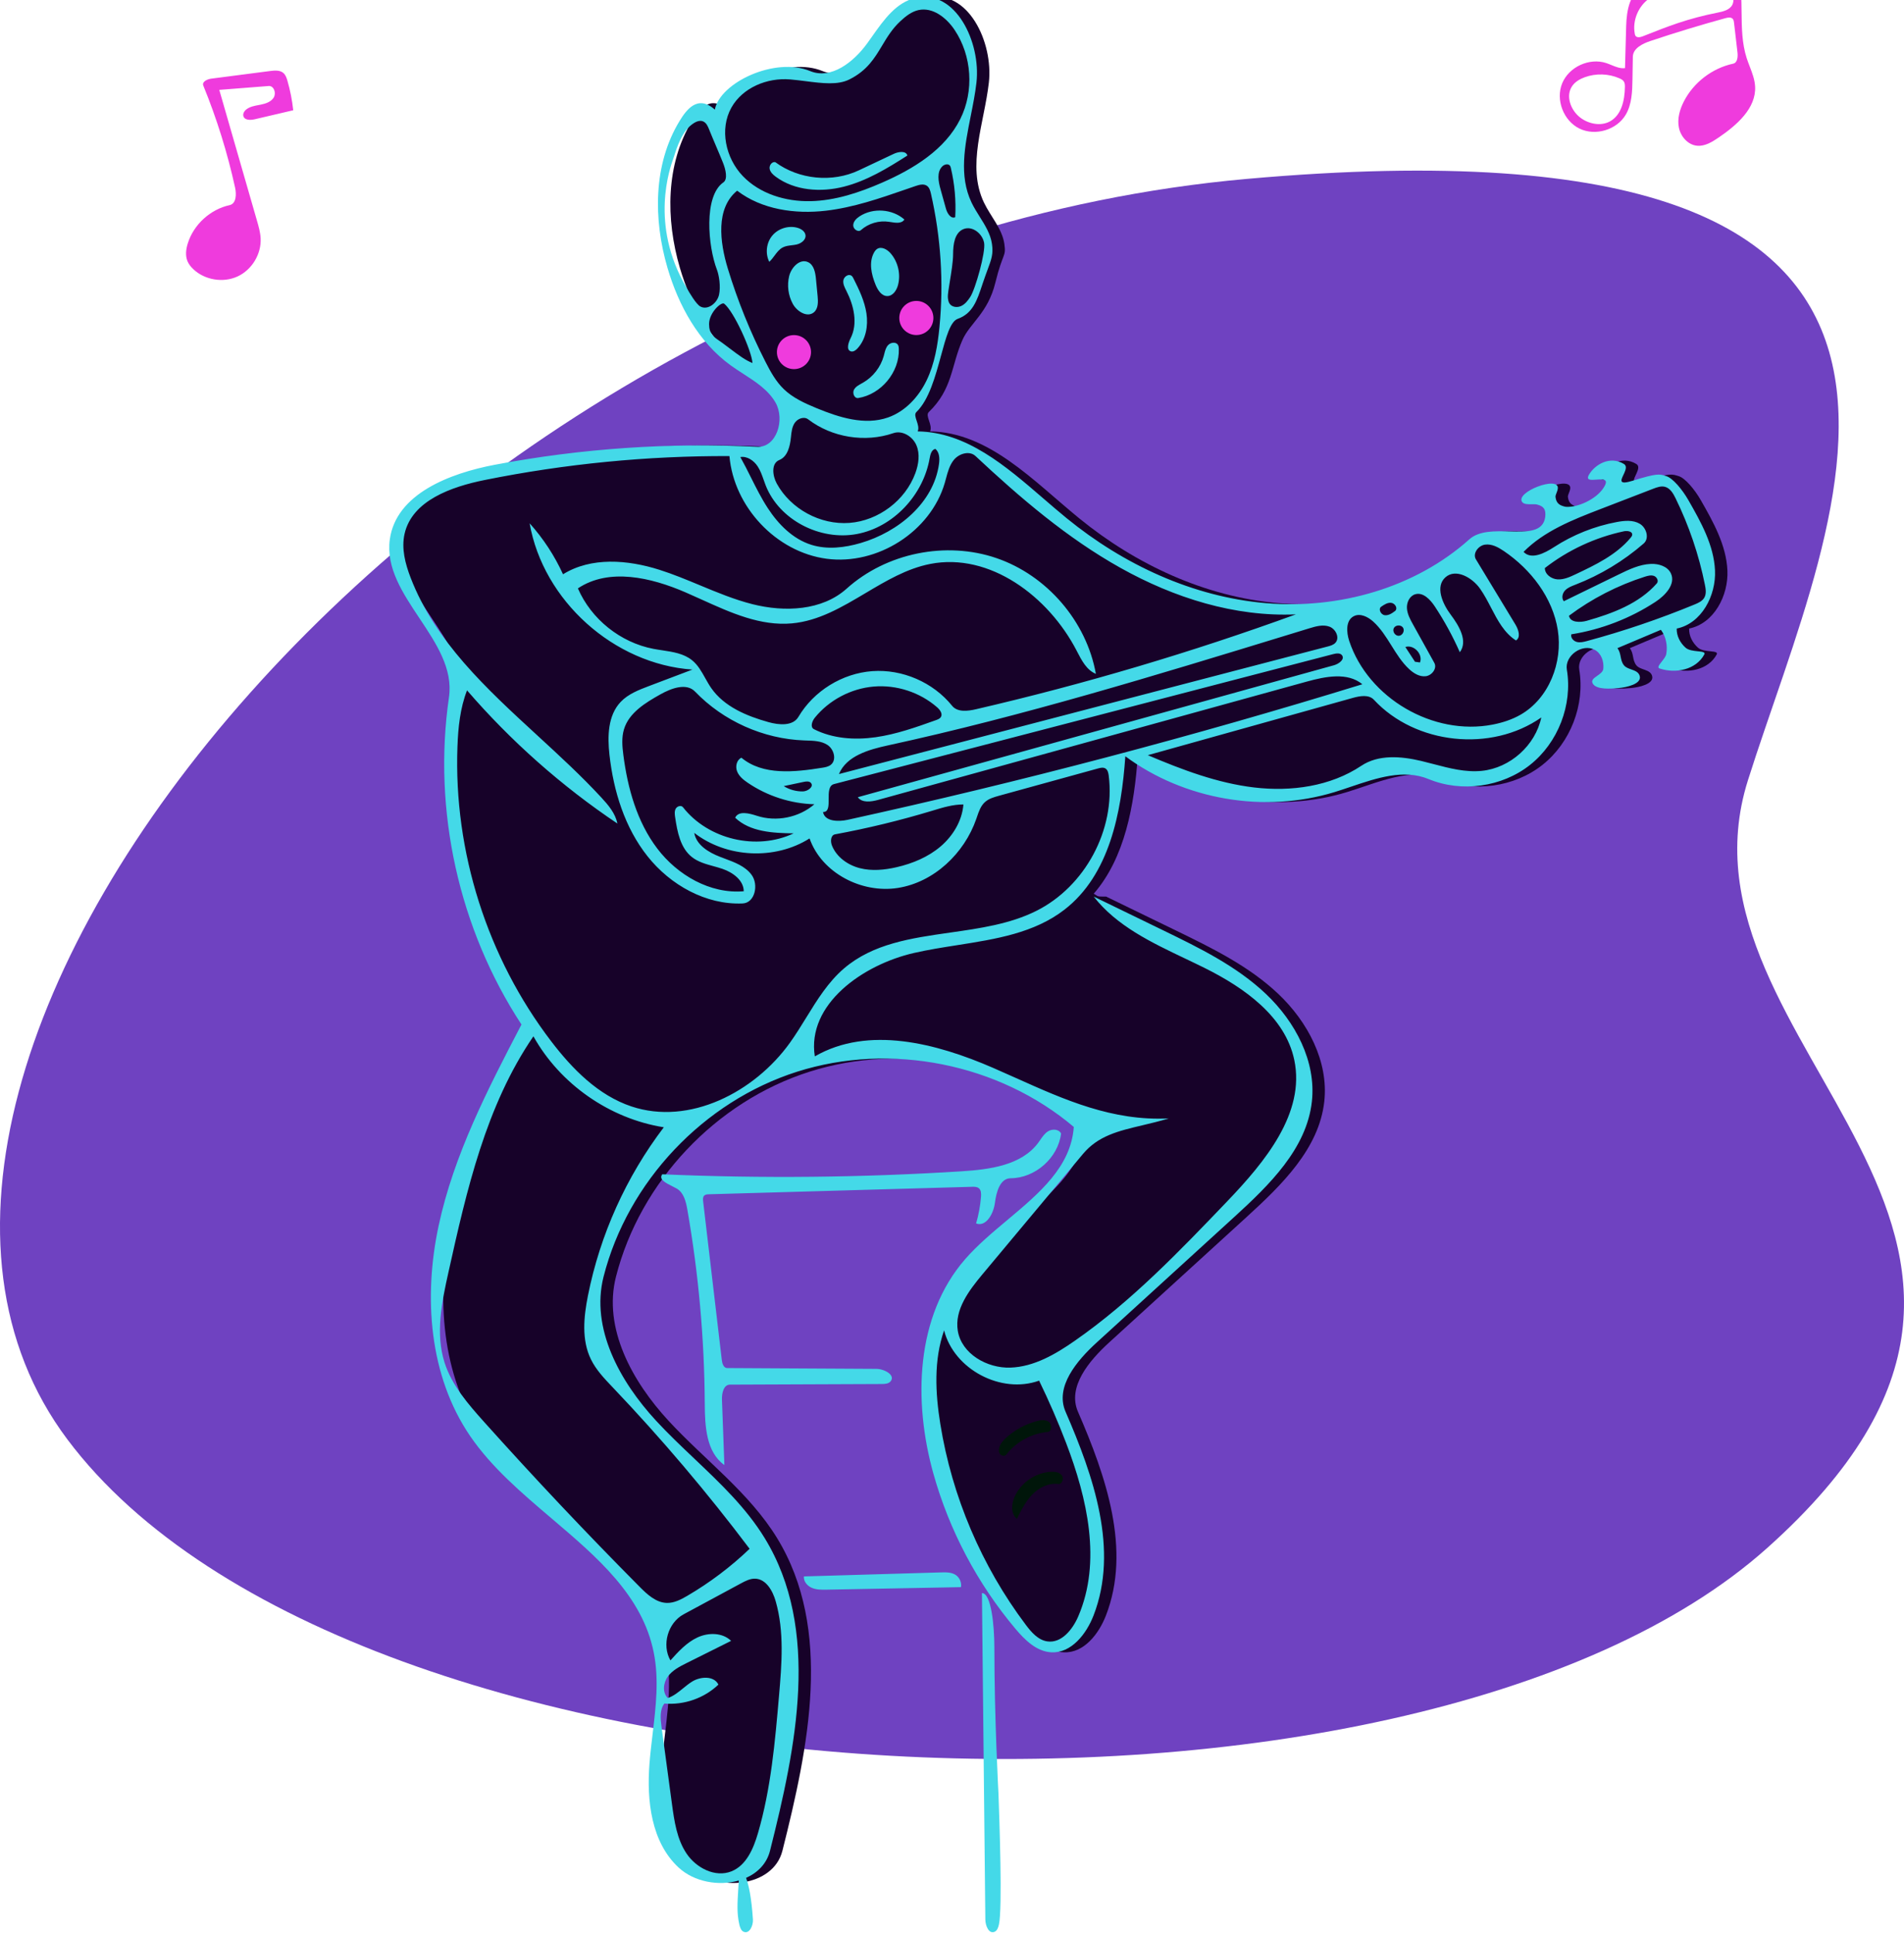 <svg width="614" height="623" viewBox="0 0 614 623" fill="none" xmlns="http://www.w3.org/2000/svg">
<path fill-rule="evenodd" clip-rule="evenodd" d="M569.764 499.088C684.613 396.616 536.334 338.145 563.662 251.549C590.99 164.953 660.161 34.723 402.07 57.667C143.978 80.611 -70.291 341.282 21.719 463.964C113.73 586.645 454.915 601.561 569.764 499.088Z" fill="#6F42C1"/>
<path fill-rule="evenodd" clip-rule="evenodd" d="M356.699 289.009C364.155 292.629 371.61 296.25 379.066 299.87C390.811 305.573 402.759 311.414 412.229 320.383C421.699 329.352 428.474 342.11 427.054 355.051C425.385 370.263 413.321 381.983 401.992 392.315C387.225 405.785 372.458 419.254 357.69 432.723C351.219 438.626 344.132 447.031 347.617 455.053C356.669 475.887 364.868 499.586 356.637 520.756C354.313 526.733 349.502 532.903 343.076 532.609C338.294 532.39 334.502 528.645 331.426 524.99C319.201 510.463 310.129 493.315 305.011 475.055C298.457 451.674 299.257 424.273 315.207 405.923C327.601 391.663 348.957 382.074 350.276 363.257C326.13 342.826 291.2 335.864 261.024 345.467C230.848 355.07 206.435 380.916 198.644 411.509C194.401 428.17 203.899 445.321 215.581 457.968C227.264 470.616 241.595 481.101 250.584 495.772C268.662 525.277 260.77 563.059 252.311 596.585C249.375 608.219 231.661 610.16 222.843 601.993C214.024 593.826 212.506 580.485 213.44 568.525C214.375 556.565 217.177 544.476 214.827 532.711C208.76 502.346 173.087 488.484 155.606 462.888C142.358 443.489 140.533 418.108 145.438 395.158C150.344 372.209 161.313 351.066 172.166 330.242C151.97 299.436 143.492 261.198 148.782 224.782C151.451 206.407 127.178 192.269 129.706 173.875C131.723 159.194 149.009 152.565 163.62 149.803C191.43 144.546 219.868 142.603 248.137 144.028C254.458 144.346 257.239 135.197 254.074 129.737C250.908 124.276 244.727 121.465 239.608 117.757C229.295 110.287 222.815 98.51 219.242 86.315C214.657 70.665 214.648 52.895 223.164 38.973C225.292 35.494 228.951 30.338 234.518 35.335C236.189 26.613 253.922 18.23 265.26 22.912C272.055 25.718 279.296 19.963 283.615 14.03C287.933 8.096 292.111 0.931 299.287 -0.679C312.137 -3.562 320.367 13.572 318.887 26.613C317.407 39.654 311.651 53.431 317.302 65.286C319.451 69.793 323.173 73.696 323.886 78.635C324.505 82.92 323.396 81.249 320.983 91.114C318.571 100.978 312.759 104.147 310.363 109.604C306.675 118.004 307.229 125.382 299.523 132.817C298.226 134.068 300.867 136.935 299.934 139.059C318.913 139.33 333.331 155.1 348.021 167.077C366.289 181.972 388.637 192.392 412.155 194.413C435.673 196.434 460.283 189.559 477.842 173.84C484.716 167.687 501.113 175.726 502.31 166.596C502.54 164.23 501.91 163.212 499.663 162.63C498.499 162.329 495.748 162.955 494.894 161.86C492.391 158.651 506.972 153.118 506.356 157.525C506.198 158.654 505.535 159.488 505.619 160.219C505.864 162.345 507.078 163.001 508.952 163.376C512.904 163.622 518.565 160.922 520.928 157.525C522.511 155.25 521.894 154.646 520.652 154.546C518.622 154.381 514.923 155.562 516.438 152.979C518.302 149.803 523.105 146.791 527.674 149.556C528.661 150.153 528.314 151.312 527.808 152.45C526.88 154.539 525.416 156.558 530.662 154.916C538.769 152.379 539.233 152.854 541.328 153.474C543.422 154.094 546.498 157.775 548.466 161.214C552.517 168.289 556.672 175.71 557.051 183.847C557.43 191.984 552.719 200.982 544.708 202.609C544.637 204.977 545.799 207.208 547.562 208.777C549.483 210.487 554.422 209.445 553.592 210.973C550.896 215.937 544.331 217.21 539.163 215.473C537.744 214.996 541.018 212.553 541.328 210.86C541.824 208.149 541.26 205.23 539.602 203.015C534.928 204.986 530.253 206.957 525.578 208.929C526.936 210.657 526.317 212.709 527.674 214.437C528.955 216.069 532.243 215.656 532.794 217.972C533.393 220.491 528.539 221.548 526.031 221.783C523.282 222.041 519.005 222.323 517.724 220.491C516.269 218.408 520.829 217.741 521.04 215.562C521.27 213.183 520.397 210.641 518.302 209.49C514.287 207.285 508.527 211.345 509.276 215.851C511.164 227.204 506.443 239.411 497.398 246.566C488.353 253.721 475.35 255.534 464.681 251.128C455.034 247.144 444.349 252.269 434.367 255.323C411.737 262.249 385.914 257.832 366.897 243.783C365.799 259.488 362.781 276.499 352.706 288.079C354.34 289.009 353.5 289.009 356.699 289.009Z" fill="#170229"/>
<ellipse cx="256.038" cy="113.5" rx="5.5" ry="5.482" fill="#EF3BDD"/>
<circle cx="295.5" cy="102.5" r="5.5" fill="#EF3BDD"/>
<path fill-rule="evenodd" clip-rule="evenodd" d="M327.621 347.487C325.145 346.377 322.665 345.266 320.17 344.184C301.904 336.26 279.995 330.561 262.761 340.518C260.129 323.765 278.155 310.97 294.743 307.18C299.293 306.14 303.987 305.403 308.682 304.666C321.105 302.715 333.531 300.763 343.283 293.211C357.762 281.998 361.623 262.011 362.897 243.783C381.914 257.832 407.737 262.249 430.367 255.323C432.095 254.795 433.843 254.204 435.603 253.609C444.016 250.768 452.704 247.833 460.681 251.128C471.35 255.534 484.353 253.721 493.398 246.566C502.443 239.411 507.164 227.204 505.276 215.851C504.527 211.345 510.287 207.285 514.302 209.49C516.397 210.641 517.27 213.183 517.04 215.562C516.946 216.537 515.98 217.21 515.072 217.842C513.952 218.622 512.92 219.34 513.724 220.491C515.005 222.323 519.282 222.041 522.031 221.783C524.539 221.548 529.393 220.491 528.794 217.972C528.478 216.645 527.264 216.214 526.043 215.781C525.134 215.458 524.221 215.134 523.674 214.437C522.996 213.573 522.811 212.628 522.626 211.683C522.442 210.738 522.257 209.793 521.578 208.929L535.602 203.015C537.26 205.23 537.824 208.149 537.328 210.86C537.194 211.588 536.513 212.455 535.893 213.244C535.07 214.291 534.354 215.201 535.163 215.473C540.331 217.21 546.896 215.937 549.592 210.973C550.014 210.196 548.944 210.084 547.538 209.936C546.179 209.793 544.506 209.617 543.562 208.777C541.799 207.208 540.637 204.977 540.708 202.609C548.719 200.982 553.43 191.984 553.051 183.847C552.672 175.71 548.517 168.289 544.466 161.214C542.498 157.775 539.422 154.094 537.328 153.474C537.198 153.436 537.074 153.398 536.954 153.361C535.146 152.807 534.265 152.537 526.662 154.916C521.953 156.39 522.65 154.914 523.514 153.086C523.612 152.877 523.713 152.664 523.808 152.45C524.314 151.312 524.661 150.153 523.674 149.556C519.105 146.791 514.302 149.803 512.438 152.979C511.325 154.876 513.024 154.743 514.81 154.604C515.456 154.553 516.113 154.502 516.652 154.546C517.894 154.646 518.511 155.25 516.928 157.525C514.565 160.922 508.904 163.622 504.952 163.376C503.078 163.001 501.864 162.345 501.619 160.219C501.574 159.83 501.741 159.412 501.93 158.937C502.097 158.518 502.282 158.054 502.356 157.525C502.972 153.118 488.391 158.651 490.894 161.86C491.451 162.574 492.813 162.557 494.016 162.541C494.66 162.533 495.258 162.526 495.663 162.63C497.91 163.212 498.54 164.23 498.31 166.596C497.657 171.581 492.471 171.447 486.778 171.3C482.045 171.178 476.962 171.047 473.842 173.84C456.283 189.559 431.673 196.434 408.155 194.413C384.637 192.392 362.289 181.972 344.021 167.077C341.499 165.021 338.986 162.853 336.456 160.672C324.247 150.143 311.656 139.284 295.934 139.059C296.396 138.008 295.983 136.775 295.604 135.647C295.218 134.494 294.868 133.449 295.523 132.817C299.582 128.901 301.655 121.274 303.451 114.668C305.064 108.731 306.454 103.62 308.858 102.771C313.669 101.072 315.08 96.83 316.708 91.938C316.799 91.665 316.891 91.39 316.983 91.114C317.539 89.458 318.034 88.12 318.456 86.981C319.748 83.496 320.352 81.864 319.886 78.635C319.421 75.415 317.677 72.635 315.923 69.841C314.988 68.35 314.05 66.854 313.302 65.286C309.191 56.661 311.117 47.02 313.042 37.384C313.763 33.775 314.483 30.166 314.887 26.613C316.367 13.572 308.137 -3.562 295.287 -0.679C289.025 0.726 285.047 6.36 281.265 11.715C280.713 12.497 280.165 13.274 279.615 14.03C275.296 19.963 268.055 25.718 261.26 22.912C249.922 18.23 232.189 26.613 230.518 35.335C224.951 30.338 221.292 35.494 219.164 38.973C210.648 52.895 210.657 70.665 215.242 86.315C218.815 98.51 225.295 110.287 235.608 117.757C236.919 118.707 238.3 119.598 239.682 120.489C243.695 123.079 247.719 125.675 250.074 129.737C253.239 135.197 250.458 144.346 244.137 144.028C215.868 142.603 187.43 144.546 159.62 149.803C145.009 152.565 127.723 159.194 125.706 173.875C124.445 183.052 129.855 191.17 135.262 199.283C140.692 207.431 146.119 215.575 144.782 224.782C139.492 261.198 147.97 299.436 168.166 330.242C157.313 351.066 146.344 372.209 141.438 395.158C136.533 418.108 138.358 443.489 151.606 462.888C158.51 472.997 168.252 481.276 177.886 489.463C192.647 502.007 207.156 514.338 210.827 532.711C212.552 541.347 211.501 550.159 210.45 558.966C210.069 562.156 209.689 565.345 209.44 568.525C208.506 580.485 210.024 593.826 218.843 601.993C223.878 606.656 231.813 608.024 238.242 606.173C238.187 607.157 238.13 608.072 238.076 608.933C237.784 613.624 237.592 616.701 238.417 620.348C238.632 621.298 238.982 622.38 239.895 622.726C241.713 623.414 242.926 620.64 242.803 618.756C242.337 611.622 241.445 607.596 240.587 605.323C244.328 603.659 247.262 600.74 248.311 596.585C256.77 563.059 264.662 525.277 246.584 495.772C240.612 486.025 232.282 478.125 223.937 470.212C219.721 466.214 215.502 462.213 211.581 457.968C199.899 445.321 190.401 428.17 194.644 411.509C202.435 380.916 226.848 355.07 257.024 345.467C287.2 335.864 322.13 342.826 346.276 363.257C345.377 376.074 335.183 384.61 324.856 393.256C320.022 397.304 315.159 401.376 311.207 405.923C295.257 424.273 294.457 451.674 301.011 475.055C306.129 493.315 315.201 510.463 327.426 524.99C330.502 528.645 334.294 532.39 339.076 532.609C345.502 532.903 350.313 526.733 352.637 520.756C360.868 499.586 352.669 475.887 343.617 455.053C340.132 447.031 347.219 438.626 353.69 432.723L397.992 392.315C409.321 381.983 421.385 370.263 423.054 355.051C424.474 342.11 417.699 329.352 408.229 320.383C398.759 311.414 386.811 305.573 375.066 299.87L352.699 289.009C360.072 298.451 371.2 303.752 382.157 308.971C384.274 309.979 386.384 310.984 388.46 312.015C401.28 318.386 414.441 327.683 417.376 341.654C420.983 358.817 407.88 374.571 395.732 387.26C380.35 403.327 364.833 419.51 346.559 432.22C340.342 436.544 333.447 440.568 325.869 440.839C318.291 441.11 310.048 436.377 308.858 428.915C307.784 422.179 312.441 416.005 316.821 410.763L349.21 371.995C354.132 366.103 360.617 364.57 368.331 362.746C371.045 362.104 373.911 361.427 376.914 360.51C358.74 361.434 343.265 354.499 327.621 347.487ZM196.538 243.295C197.845 255.029 201.473 266.779 208.83 276.033C216.187 285.288 227.65 291.73 239.488 291.219C243.452 291.047 244.722 285.171 242.368 281.988C240.327 279.228 236.951 277.971 233.678 276.753C233.177 276.567 232.679 276.381 232.189 276.191C228.49 274.761 224.546 272.367 223.878 268.47C234.315 276.561 249.897 277.312 261.069 270.262C264.958 281.382 277.857 288.059 289.531 286.223C301.205 284.387 310.963 275.09 314.835 263.964C314.909 263.751 314.982 263.536 315.055 263.321C315.643 261.589 316.248 259.809 317.585 258.583C318.83 257.44 320.528 256.955 322.16 256.505L354.08 247.71C354.872 247.492 355.771 247.286 356.474 247.711C357.223 248.164 357.43 249.139 357.54 250.006C359.748 267.454 349.918 285.781 334.132 293.647C325.667 297.865 315.995 299.243 306.405 300.61C293.892 302.392 281.521 304.155 272.16 312.178C267.066 316.544 263.531 322.279 259.99 328.026C258.298 330.771 256.605 333.519 254.739 336.121C243.298 352.08 222.284 362.887 203.622 356.651C192.91 353.072 184.584 344.602 177.741 335.645C157.14 308.682 146.265 274.496 147.518 240.631C147.745 234.487 148.378 228.266 150.608 222.533C164.751 238.909 181.104 253.389 199.088 265.458C198.46 262.208 196.2 259.54 193.95 257.104C187.513 250.135 180.409 243.607 173.313 237.087C156.81 221.925 140.35 206.802 132.424 186.241C130.681 181.721 129.393 176.787 130.466 172.065C132.901 161.355 145.533 156.897 156.336 154.722C182.281 149.501 208.76 146.914 235.229 147.016C236.634 163.352 250.276 177.963 266.59 180.114C282.904 182.265 300.096 171.386 304.677 155.638C304.813 155.17 304.94 154.697 305.068 154.222C305.637 152.106 306.212 149.968 307.573 148.274C309.239 146.2 312.627 145.18 314.571 146.998C328.983 160.47 344.107 173.422 361.341 183.057C378.576 192.692 398.157 198.906 417.9 198.035C384.176 210.294 349.706 220.513 314.741 228.616C312.067 229.236 308.756 229.642 307.037 227.51C300.947 219.951 291.016 215.637 281.313 216.336C271.61 217.035 262.405 222.727 257.47 231.081C255.683 234.105 251.225 233.725 247.833 232.779C240.778 230.812 233.517 227.786 229.348 221.783C228.644 220.77 228.034 219.679 227.425 218.591C226.234 216.461 225.047 214.338 223.167 212.817C220.508 210.665 217.026 210.141 213.577 209.621C212.618 209.477 211.662 209.333 210.727 209.154C200.08 207.123 190.651 199.578 186.361 189.659C196.398 182.962 209.952 186.14 221.034 190.93C222.779 191.684 224.529 192.476 226.285 193.272C235.68 197.527 245.266 201.868 255.401 200.94C264.018 200.152 271.538 195.684 279.091 191.197C285.769 187.229 292.471 183.247 299.978 181.78C319.238 178.016 338.143 192.306 347.16 209.676C347.229 209.809 347.298 209.943 347.367 210.077C348.843 212.928 350.438 216.013 353.396 217.21C350.378 200.303 337.633 185.473 321.331 179.901C305.03 174.328 285.832 178.238 273.033 189.738C265.091 196.874 253.023 197.378 242.658 194.756C236.82 193.278 231.256 190.965 225.688 188.651C221.371 186.856 217.051 185.06 212.599 183.652C202.406 180.429 190.634 179.475 181.561 185.116C178.837 179.136 175.194 173.572 170.796 168.681C175.154 193.602 197.966 214.092 223.295 215.836L209.24 221.157C205.956 222.4 202.552 223.721 200.142 226.268C196.015 230.629 195.874 237.338 196.538 243.295ZM189.604 417.611C188.238 424.47 187.489 431.902 190.568 438.185C192.227 441.572 194.877 444.354 197.483 447.09L197.662 447.277C213.336 463.739 228.059 481.099 241.734 499.245C235.662 505.056 228.903 510.154 221.641 514.4C219.618 515.582 217.434 516.731 215.089 516.689C211.594 516.626 208.754 513.994 206.296 511.519C189.124 494.232 172.396 476.508 156.133 458.37C150.962 452.603 145.704 446.564 143.354 439.194C140.367 429.826 142.482 419.69 144.614 410.093C150.495 383.628 156.681 356.44 172.014 334.049C180.628 349.461 196.581 360.585 214.064 363.37C201.941 379.301 193.509 398.001 189.604 417.611ZM298.842 122.556C296.277 127.9 291.95 132.621 286.339 134.578C278.859 137.188 270.631 134.577 263.307 131.558C259.502 129.989 255.656 128.249 252.709 125.382C250.207 122.95 248.493 119.84 246.905 116.737C241.961 107.073 237.876 96.973 234.712 86.594C232.096 78.012 230.748 67.151 237.712 61.467C245.666 67.55 256.365 69.076 266.325 67.922C275.181 66.896 283.664 63.963 292.102 61.046C293.155 60.682 294.207 60.318 295.259 59.958C296.461 59.547 297.883 59.168 298.92 59.898C299.714 60.458 299.994 61.484 300.21 62.428C303.414 76.472 304.347 91.027 302.963 105.363C302.394 111.259 301.407 117.213 298.842 122.556ZM330.802 523.754C316.542 504.813 306.99 482.38 303.229 459.001C301.614 448.963 301.092 438.443 304.449 428.843C307.655 441.416 322.841 449.446 335.089 445.043C338.286 451.604 341.192 458.306 343.796 465.122C350.638 483.031 355.296 503.411 347.718 521.023C345.896 525.257 342.298 529.765 337.725 529.089C334.76 528.65 332.6 526.142 330.802 523.754ZM235.86 34.684C239.465 28.25 247.397 24.982 254.766 25.6C256.485 25.744 258.198 25.962 259.877 26.175C265.195 26.851 270.169 27.483 273.925 25.6C279.644 22.733 282.033 18.748 284.466 14.692C286.09 11.985 287.732 9.245 290.397 6.786C292.083 5.23 293.962 3.736 296.207 3.245C300.796 2.239 305.203 5.721 307.817 9.613C313.428 17.964 314.168 29.331 309.688 38.335C304.754 48.251 294.583 54.456 284.407 58.894C277.081 62.089 269.328 64.68 261.333 64.845C253.337 65.01 245.017 62.487 239.504 56.715C233.991 50.942 231.962 41.641 235.86 34.684ZM213.316 556.522C212.973 553.989 212.703 551.159 214.246 549.117C220.568 549.684 227.094 547.401 231.672 543.02C230.28 540.156 225.969 540.35 223.246 542.012C222.2 542.651 221.24 543.434 220.283 544.216C218.747 545.47 217.217 546.719 215.354 547.349C213.553 545.573 213.876 542.439 215.374 540.402C216.872 538.366 219.226 537.165 221.492 536.036L235.762 528.924C233.02 526.22 228.45 526.185 224.951 527.803C221.452 529.42 218.775 532.356 216.198 535.216C213.338 530.239 215.379 523.096 220.442 520.365L238.929 510.396C240.365 509.622 241.888 508.826 243.52 508.874C247.055 508.979 249.187 512.792 250.154 516.18C252.951 525.984 252.098 536.404 251.222 546.558C249.933 561.49 248.624 576.537 244.421 590.927C242.972 595.887 240.686 601.289 235.874 603.212C230.654 605.298 224.514 602.132 221.393 597.471C218.271 592.81 217.441 587.04 216.69 581.487L213.316 556.522ZM459.776 217.972C461.777 217.728 463.511 215.424 462.535 213.666L455.663 201.28C454.757 199.648 453.831 197.947 453.71 196.086C453.59 194.226 454.523 192.157 456.303 191.582C458.851 190.758 461.194 193.213 462.669 195.441C465.777 200.136 468.487 205.091 470.76 210.238C473.458 206.656 470.511 201.71 467.818 198.124C465.126 194.539 462.769 189.041 466.137 186.075C469.463 183.146 474.749 186.148 477.298 189.77C478.636 191.673 479.736 193.783 480.832 195.886C482.956 199.959 485.064 204.003 488.859 206.446C490.498 205.448 489.682 202.946 488.688 201.308L475.953 180.303C474.815 178.425 476.697 175.878 478.876 175.561C481.055 175.244 483.158 176.405 484.979 177.64C493.736 183.581 500.71 192.674 502.356 203.102C504.001 213.53 499.533 225.115 490.35 230.379C487.573 231.971 484.479 232.963 481.334 233.572C462.19 237.281 441.238 225.069 435.1 206.625C434.161 203.802 433.934 199.946 436.6 198.609C438.632 197.59 441.087 198.801 442.78 200.316C445.225 202.505 446.972 205.306 448.72 208.108C450.404 210.807 452.089 213.508 454.399 215.665C455.871 217.039 457.774 218.216 459.776 217.972ZM260.066 238.696C262.418 238.768 264.855 238.843 266.81 240.105C268.967 241.496 269.907 245.018 267.864 246.571C267.091 247.158 266.088 247.329 265.128 247.483C256.206 248.908 246.027 250.017 239.09 244.246C237.531 244.955 237.076 247.093 237.712 248.679C238.349 250.265 239.765 251.394 241.183 252.354C247.477 256.619 255.013 259.041 262.622 259.246C257.639 263.546 250.345 265.01 244.079 262.966C241.62 262.163 238.16 261.248 237.072 263.588C241.897 268.184 249.262 268.537 255.937 268.623C244.013 274.285 228.368 270.598 220.253 260.213C219.676 259.473 218.373 259.851 217.914 260.669C217.455 261.487 217.58 262.493 217.718 263.42C218.42 268.138 219.384 273.326 223.143 276.28C225.132 277.844 227.601 278.525 230.071 279.207C231.056 279.478 232.042 279.75 232.998 280.079C236.349 281.229 239.813 283.754 239.845 287.286C229.049 288.213 218.48 282.117 211.945 273.505C205.409 264.894 202.406 254.097 201.022 243.389C200.664 240.621 200.412 237.755 201.219 235.082C202.826 229.761 208.102 226.544 212.964 223.822C216.491 221.847 221.355 220.028 224.152 222.939C233.267 232.426 246.171 238.194 259.343 238.672C259.583 238.681 259.824 238.688 260.066 238.696ZM283.222 257.824L421.385 219.714C427.401 218.054 434.522 216.603 439.337 220.563C384.635 237.407 329.231 251.992 273.317 264.267C270.273 264.935 265.934 264.801 265.403 261.741C267.241 261.809 267.233 259.756 267.226 257.585C267.218 255.448 267.21 253.196 268.962 252.741L429.968 210.84C430.942 210.587 432.177 210.418 432.774 211.224C433.745 212.536 431.758 214.001 430.182 214.437L276.625 256.974C278.018 258.882 280.939 258.453 283.222 257.824ZM438.998 246.842C429.03 253.497 416.376 255.244 404.46 253.836C392.545 252.429 381.186 248.108 370.145 243.429L436.248 224.967C438.565 224.32 441.426 223.811 443.061 225.571C456.474 240.011 480.881 242.588 497.034 231.269C495.15 240.255 486.993 247.566 477.826 248.483C472.604 249.006 467.461 247.656 462.345 246.312C460.988 245.956 459.633 245.6 458.279 245.279C451.818 243.751 444.514 243.159 438.998 246.842ZM256.325 136.258C257.269 134.911 259.3 134.169 260.609 135.168C268.28 141.026 278.944 142.756 288.083 139.624C291 138.625 294.319 140.694 295.523 143.524C296.727 146.354 296.241 149.632 295.183 152.519C291.962 161.31 283.291 167.85 273.925 168.554C264.559 169.258 255.002 164.087 250.494 155.877C249.103 153.342 248.638 149.369 251.323 148.277C254 147.187 254.767 143.829 255.056 140.961L255.065 140.874C255.227 139.266 255.397 137.58 256.325 136.258ZM511.77 206.631C510.691 206.922 509.549 207.208 508.47 206.92C507.39 206.632 506.437 205.55 506.709 204.47C516.371 202.941 525.697 199.344 533.873 193.992C537.058 191.907 540.438 188.274 538.831 184.832C537.765 182.55 534.905 181.672 532.38 181.774C528.725 181.923 525.318 183.557 522.031 185.159L504.302 193.8C503.478 192.827 503.82 191.263 504.692 190.332C505.532 189.435 506.724 188.975 507.875 188.531L508.003 188.481C516.052 185.368 523.55 180.85 530.054 175.192C531.958 173.536 530.969 170.122 528.794 168.837C526.619 167.552 523.886 167.805 521.4 168.268C514.19 169.61 507.251 172.382 501.107 176.374C498.083 178.34 493.789 180.516 491.315 177.895C497.992 171.152 507.145 167.553 516.012 164.137L533.171 157.525C534.364 157.066 535.654 156.599 536.893 156.915C538.579 157.345 539.567 159.043 540.331 160.602C544.665 169.445 547.855 178.843 549.799 188.491C550.081 189.891 550.315 191.438 549.592 192.67C548.936 193.788 547.657 194.36 546.457 194.854C535.161 199.51 523.568 203.446 511.77 206.631ZM430.619 207.221C429.977 207.902 429.019 208.168 428.111 208.405L270.539 249.513C272.985 243.626 280.176 241.612 286.424 240.253C329.899 230.798 372.488 217.76 415.031 204.736C417.45 203.995 419.869 203.255 422.288 202.515C424.387 201.873 426.673 201.234 428.73 202.001C430.786 202.768 432.123 205.627 430.619 207.221ZM217.355 50.443C218.32 47.295 219.898 42.944 222.368 40.756C223.627 39.641 225.332 38.451 226.848 39.185C227.801 39.646 228.268 40.712 228.658 41.693C229.243 43.16 230.077 45.127 230.911 47.093C231.745 49.06 232.579 51.027 233.163 52.494C233.983 54.552 234.775 57.75 233.273 58.789C226.848 63.233 228.31 79.456 231.187 86.921C231.874 88.703 232.463 92.356 231.871 95.018C231.279 97.681 228.31 100.076 225.882 98.817C224.489 98.095 222.279 94.269 221.479 92.883C221.406 92.756 221.345 92.65 221.297 92.568C209.461 72.389 216.022 54.16 217.203 50.879C217.276 50.675 217.329 50.529 217.355 50.443ZM269.279 268.944C279.801 267.001 290.215 264.476 300.456 261.384C300.615 261.336 300.774 261.288 300.933 261.24C304.121 260.274 307.356 259.295 310.682 259.311C310.265 264.558 307.34 269.418 303.328 272.841C299.316 276.263 294.292 278.348 289.146 279.534C285.244 280.433 281.13 280.837 277.252 279.839C273.375 278.84 269.758 276.258 268.284 272.548C267.756 271.218 267.868 269.204 269.279 268.944ZM282.324 237.645C275.613 238.593 268.52 238.107 262.479 235.045C261.202 234.398 261.863 232.452 262.765 231.343C267.403 225.641 274.428 221.931 281.767 221.307C289.106 220.684 296.66 223.155 302.2 227.992C303.116 228.792 304.046 230.057 303.428 231.102C303.103 231.652 302.451 231.906 301.848 232.122C295.469 234.403 289.035 236.698 282.324 237.645ZM261.648 175.619C255.682 173.755 251.012 169.023 247.601 163.801C245.533 160.636 243.841 157.254 242.148 153.871C241.048 151.672 239.948 149.474 238.744 147.333C240.955 146.967 243.107 148.469 244.333 150.338C245.209 151.673 245.739 153.183 246.27 154.695C246.483 155.3 246.696 155.906 246.93 156.5C251.342 167.661 264.481 174.354 276.314 172.142C288.147 169.93 297.742 159.545 299.794 147.725C300.009 146.483 300.401 144.946 301.641 144.7C302.982 145.815 303.042 147.832 302.805 149.556C301.088 162.071 289.702 171.487 277.539 175.043C272.377 176.552 266.781 177.223 261.648 175.619ZM498.183 183.112C505.638 177.314 514.426 173.227 523.674 171.256C524.785 171.019 526.451 171.263 526.351 172.39C526.319 172.746 526.087 173.049 525.858 173.324C521.264 178.846 514.539 182.077 508.031 185.143C506.208 186.002 504.286 186.881 502.273 186.757C500.26 186.633 498.18 185.122 498.183 183.112ZM530.447 185.891C531.405 185.586 532.454 185.3 533.395 185.652C534.337 186.004 534.959 187.293 534.297 188.046C528.589 194.539 520.048 197.743 511.716 200.102C509.537 200.719 506.334 200.703 505.962 198.477C513.345 192.964 521.659 188.69 530.447 185.891ZM306.295 90.768C306.777 87.797 307.353 84.247 307.353 81.951C307.353 78.797 307.833 74.939 310.785 73.816C313.614 72.739 316.811 75.322 317.356 78.291C317.901 81.26 314.536 93.246 312.864 95.764C312.101 96.914 311.212 98.061 309.956 98.639C308.699 99.218 306.988 99.031 306.219 97.884C305.818 97.287 305.728 96.542 305.66 95.827C305.591 95.111 305.914 93.121 306.295 90.768ZM306.363 53.431C306.51 53.642 306.574 53.898 306.633 54.149C307.859 59.334 308.334 64.695 308.04 70.014C306.634 70.644 305.47 68.774 305.056 67.294L303.289 60.963C302.594 58.471 302.033 55.421 303.89 53.614C304.564 52.958 305.825 52.66 306.363 53.431ZM231.967 109.848C230.14 108.59 228.658 107.57 228.658 104.458C228.658 100.776 232.652 97.187 233.522 97.884C236.686 100.418 242.373 112.983 242.658 117.018C240.277 116.049 238.522 114.728 235.318 112.315C234.62 111.79 233.854 111.214 232.998 110.577C232.647 110.317 232.301 110.079 231.967 109.848ZM252.733 253.399L259.186 252.039C259.991 251.87 260.969 251.753 261.508 252.373C262.545 253.568 260.502 255.077 258.917 255.106C256.748 255.146 254.572 254.546 252.733 253.399ZM448.627 194.318C449.795 194.45 450.781 195.935 450.013 196.821L449.942 196.901C448.934 197.669 447.774 198.479 446.518 198.299C445.262 198.118 444.378 196.285 445.417 195.561C446.38 194.889 447.46 194.186 448.627 194.318ZM457.912 213.543L456.445 213.329L456.302 213.315L453.195 208.552C455.92 207.673 458.956 210.886 457.912 213.543ZM451.087 204.947C449.893 205.004 448.935 203.521 449.481 202.462C450.028 201.403 451.797 201.318 452.444 202.319C453.091 203.321 452.281 204.889 451.087 204.947ZM288.197 49.604L276.979 54.897C268.408 58.94 257.643 57.893 250.019 52.273C248.943 52.025 248.01 53.306 248.192 54.392C248.374 55.477 249.259 56.298 250.147 56.954C256.293 61.493 264.697 62.062 272.111 60.18C279.525 58.299 286.174 54.249 292.615 50.136C292.149 48.507 289.734 48.879 288.197 49.604ZM277.65 74.159C276.729 74.98 275.133 73.865 275.148 72.633C275.163 71.4 276.165 70.41 277.2 69.734C281.536 66.899 287.754 67.339 291.645 70.756C290.786 72.163 288.779 71.837 287.088 71.562C286.956 71.54 286.825 71.519 286.697 71.499C283.487 70.996 280.072 72 277.65 74.159ZM256.875 78.815C258.346 78.48 259.904 77.358 259.764 75.86C259.646 74.598 258.371 73.76 257.145 73.42C254.255 72.618 250.936 73.66 249.028 75.967C247.12 78.275 246.729 81.72 248.071 84.393C248.718 83.817 249.244 83.109 249.768 82.403C250.545 81.357 251.316 80.32 252.463 79.738C253.33 79.298 254.302 79.181 255.278 79.063C255.815 78.999 256.352 78.934 256.875 78.815ZM286.169 95.434C287.949 95.409 289.15 93.576 289.597 91.859C290.517 88.328 289.581 84.371 287.175 81.621C286.086 80.376 284.23 79.34 282.844 80.246C282.416 80.526 282.108 80.957 281.859 81.404C280.121 84.534 280.992 88.448 282.343 91.763C283.053 93.504 284.282 95.461 286.169 95.434ZM263.663 95.441L263.133 89.935C262.931 87.84 262.481 85.376 260.565 84.49C257.946 83.279 255.181 86.18 254.495 88.973C253.758 91.973 254.184 95.241 255.664 97.955C257.007 100.416 260.35 102.478 262.486 100.656C263.901 99.448 263.841 97.289 263.663 95.441ZM259.24 508.145C273.997 507.707 288.755 507.276 303.512 506.85C305.133 506.803 306.874 506.789 308.219 507.692C309.467 508.529 310.15 510.128 309.889 511.604L266.567 512.417C264.957 512.447 263.292 512.467 261.811 511.837C260.331 511.208 259.081 509.741 259.24 508.145ZM274.399 113.261C272.818 112.811 273.563 110.472 274.307 109.01C276.71 104.286 275.356 98.493 272.95 93.772L272.89 93.655C272.356 92.609 271.786 91.491 271.975 90.339C272.172 89.145 273.683 88.151 274.628 88.913C274.912 89.142 275.084 89.477 275.248 89.803C277.055 93.389 278.827 97.075 279.415 101.044C280.004 105.013 279.246 109.37 276.514 112.318C275.961 112.915 275.182 113.484 274.399 113.261ZM276.759 128.305C284.166 127.122 290.107 119.935 289.853 112.464C289.838 112.02 289.798 111.557 289.569 111.176C288.926 110.106 287.177 110.356 286.351 111.293C285.672 112.063 285.414 113.085 285.159 114.093L285.159 114.093C285.104 114.31 285.05 114.526 284.991 114.739C284.001 118.335 281.537 121.504 278.29 123.359C278.132 123.449 277.971 123.538 277.808 123.627C276.86 124.149 275.885 124.686 275.387 125.625C274.805 126.724 275.527 128.501 276.759 128.305ZM321.987 578.212C322.303 587.085 323.292 615.239 322.136 620.348C321.922 621.298 321.572 622.38 320.659 622.726C318.84 623.414 317.773 620.694 317.751 618.756C317.568 603.049 317.385 584.592 317.202 566.135V566.134C317.019 547.677 316.836 529.22 316.653 513.513C319.668 513.513 320.659 524.111 320.659 530.956C320.659 553.955 321.987 578.212 321.987 578.212ZM218.244 383.136C217.803 382.88 217.289 382.623 216.762 382.359C214.662 381.309 212.352 380.153 213.568 378.525C245.716 379.912 277.938 379.591 310.052 377.562C319.147 376.987 329.406 375.661 334.813 368.351C335.029 368.058 335.238 367.756 335.447 367.453C336.166 366.411 336.888 365.364 337.946 364.688C339.31 363.816 341.494 363.927 342.176 365.392C341.213 373.228 333.842 379.761 325.918 379.8C322.451 379.817 321.276 384.326 320.837 387.753C320.397 391.179 318.025 395.569 314.771 394.377C315.592 391.567 316.124 388.674 316.355 385.756C316.433 384.778 316.412 383.643 315.653 383.018C315.063 382.533 314.225 382.531 313.46 382.553L228.61 384.965C228.072 384.98 227.479 385.017 227.095 385.393C226.626 385.851 226.669 386.602 226.746 387.252L232.768 438.411C232.9 439.536 233.359 440.974 234.497 440.98L282.597 441.244C285.154 441.258 288.793 443.205 287.231 445.222C286.592 446.048 285.392 446.124 284.346 446.128L235.393 446.326C233.326 446.334 232.742 449.134 232.818 451.192L233.597 472.243C227.717 468.068 227.313 459.687 227.272 452.493C227.152 431.529 225.272 410.574 221.657 389.921C221.205 387.343 220.513 384.453 218.244 383.136Z" fill="#44D9E8"/>
<path fill-rule="evenodd" clip-rule="evenodd" d="M327.16 482.515C329.174 477.963 333.866 474.712 338.85 474.413C340.145 474.336 341.616 474.526 342.407 475.551C343.198 476.576 342.519 478.523 341.232 478.355C338.143 477.951 335.06 479.522 332.892 481.751C330.725 483.981 329.311 486.813 327.931 489.596C325.948 487.978 326.126 484.851 327.16 482.515Z" fill="#00160A"/>
<path fill-rule="evenodd" clip-rule="evenodd" d="M547.264 46.974C549.797 47.213 552.143 45.75 554.243 44.318C560.08 40.335 566.367 34.906 565.983 27.865C565.862 25.629 565.053 23.525 564.244 21.419C563.898 20.517 563.551 19.616 563.258 18.703C561.729 13.936 561.672 8.909 561.615 3.87C561.569 -0.263 561.522 -4.405 560.662 -8.42C560.354 -9.86 559.737 -11.496 558.319 -11.905C557.519 -12.136 556.668 -11.902 555.87 -11.668L530.371 -4.208C525.571 -2.804 524.543 3.409 524.405 8.395L524.031 21.96C522.515 22.149 521.077 21.557 519.638 20.965C519.089 20.739 518.54 20.513 517.987 20.33C512.538 18.532 505.95 21.555 503.775 26.851C501.601 32.146 504.172 38.908 509.321 41.435C514.47 43.962 521.413 41.87 524.296 36.923C526.254 33.564 526.37 29.485 526.435 25.6L526.555 18.305C526.6 15.579 529.668 14.068 532.261 13.201C540.247 10.531 548.307 8.081 556.429 5.854C557.231 5.634 558.229 5.469 558.777 6.093C559.074 6.431 559.138 6.906 559.19 7.351L560.301 16.901C560.466 18.318 560.306 20.223 558.908 20.523C552.157 21.973 546.155 26.57 543.01 32.7C541.67 35.312 540.824 38.312 541.418 41.184C542.011 44.057 544.335 46.699 547.264 46.974ZM557.578 -7.657C557.863 -7.368 557.945 -6.943 558.014 -6.545L558.788 -2.062C558.992 -0.878 559.186 0.394 558.67 1.481C557.856 3.198 555.694 3.715 553.818 4.084C549.484 4.936 545.206 6.067 541.02 7.467C537.521 8.638 534.089 9.994 530.659 11.351C530.369 11.466 530.079 11.58 529.789 11.695C528.975 12.016 527.853 12.248 527.387 11.512C527.27 11.328 527.221 11.11 527.181 10.896C526.362 6.548 528.376 1.806 532.084 -0.648C534.126 -2 536.54 -2.664 538.907 -3.306L555.551 -7.825C556.239 -8.011 557.078 -8.161 557.578 -7.657ZM523.998 28.093C523.928 32.295 522.912 37.099 519.175 39.133C516.209 40.746 512.337 39.971 509.647 37.944C506.486 35.565 504.751 30.826 507.061 27.637C508.023 26.309 509.526 25.448 511.081 24.885C514.655 23.591 518.738 23.721 522.219 25.24C522.774 25.482 523.342 25.782 523.663 26.289C523.996 26.815 524.008 27.473 523.998 28.093ZM78.501 37.482C78.933 38.808 80.814 38.757 82.177 38.438L94.561 35.542C94.216 32.327 93.589 29.141 92.691 26.034C92.426 25.118 92.107 24.16 91.386 23.533C90.271 22.563 88.601 22.697 87.132 22.887L68.109 25.355C66.803 25.524 65.061 26.37 65.558 27.586C69.912 38.232 73.347 49.253 75.812 60.484C76.283 62.633 76.204 65.65 74.048 66.122C67.804 67.487 62.461 72.37 60.559 78.451C59.974 80.321 59.708 82.399 60.465 84.207C60.875 85.187 61.564 86.03 62.335 86.762C66.039 90.278 71.945 91.255 76.59 89.122C81.235 86.988 84.325 81.877 84.047 76.789C83.942 74.867 83.406 72.997 82.872 71.147L70.712 28.969L86.812 27.71C88.43 27.801 89.113 30.09 88.258 31.461C87.404 32.833 85.707 33.403 84.119 33.721C83.89 33.767 83.659 33.81 83.428 33.854C82.052 34.112 80.652 34.375 79.536 35.195C78.814 35.725 78.224 36.631 78.501 37.482Z" fill="#EF3BDD"/>
<path fill-rule="evenodd" clip-rule="evenodd" d="M324.508 468.874C324.025 469.499 322.934 469.321 322.468 468.681C322.003 468.042 322.044 467.157 322.298 466.409C322.752 465.069 323.78 464.004 324.858 463.083C327.566 460.769 330.789 459.059 334.227 458.111C335.582 457.737 337.163 457.521 338.285 458.365C339.407 459.21 339.226 461.465 337.826 461.59C332.636 462.053 327.687 464.76 324.508 468.874Z" fill="#00160A"/>
</svg>
